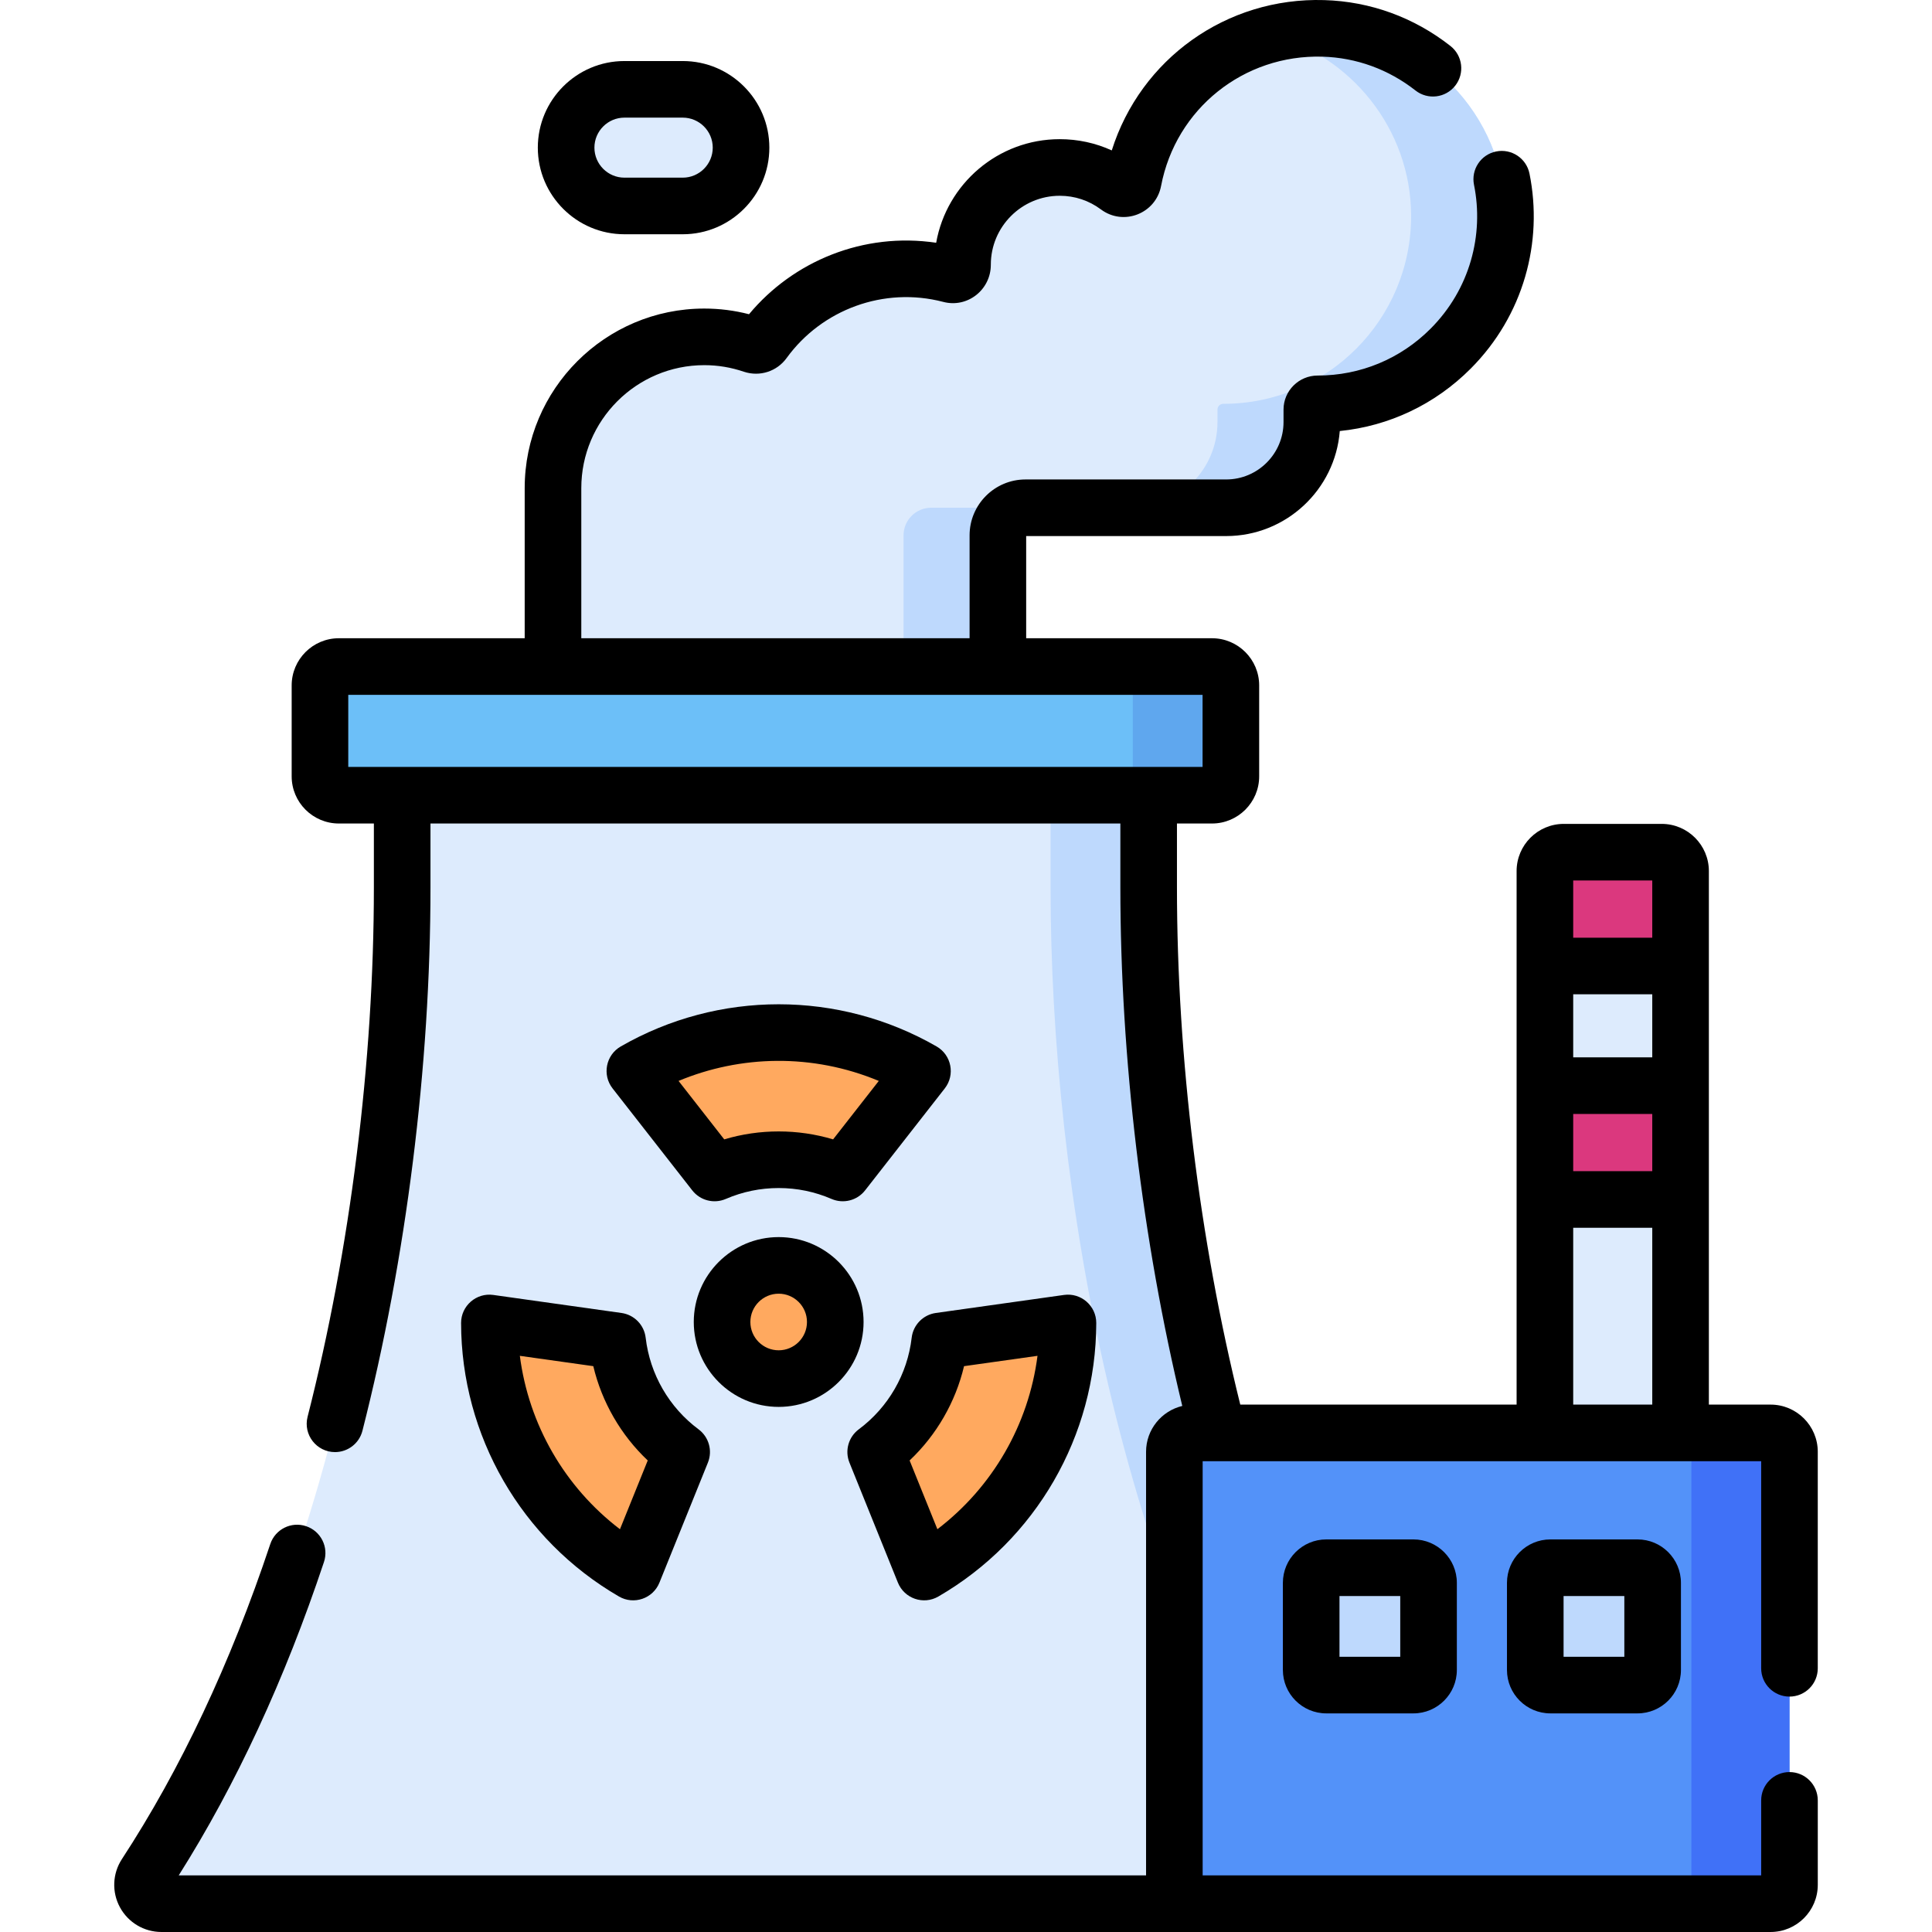 <svg id="Capa_1" enable-background="new 0 0 512 512" height="512" viewBox="0 0 512 512" width="512" xmlns="http://www.w3.org/2000/svg"><g><g><g><path d="m350.706 7.522c-24.94-.736-45.896 16.888-50.373 40.358-.362 1.895-2.553 2.759-4.099 1.604-4.293-3.206-9.619-5.106-15.389-5.106-14.228 0-25.762 11.534-25.762 25.762v.037c.003 1.711-1.558 3.01-3.213 2.576-3.764-.986-7.712-1.516-11.786-1.516-15.505 0-29.234 7.583-37.695 19.24-.654.901-1.823 1.277-2.876.919-4.042-1.373-8.371-2.125-12.878-2.125-22.141 0-40.09 17.949-40.09 40.09v60.159h117.904v-47.647c0-4.041 3.276-7.316 7.316-7.316h53.175c12.54 0 22.705-10.165 22.705-22.705v-3.32c0-.846.694-1.514 1.54-1.513h.016c27.539 0 49.853-22.372 49.759-49.933-.091-26.651-21.615-48.778-48.254-49.564z" fill="#ddebfd"/><path d="m239.449 141.873v47.647h25v-47.647c0-4.041 3.276-7.316 7.316-7.316h-25c-4.04 0-7.316 3.275-7.316 7.316z" fill="#bed9fd"/><path d="m350.706 7.522c-4.867-.144-9.578.42-14.049 1.582 21.345 5.571 37.224 25.102 37.303 47.981.094 27.561-22.22 49.933-49.759 49.933h-.016c-.846-.001-1.54.667-1.54 1.513v3.32c0 12.54-10.165 22.705-22.705 22.705h25c12.54 0 22.705-10.165 22.705-22.705v-3.32c0-.847.694-1.514 1.54-1.513h.016c27.539 0 49.853-22.372 49.759-49.933-.091-26.65-21.615-48.777-48.254-49.563z" fill="#bed9fd"/><path d="m304.413 235.212v-40.692c0-2.761-2.239-5-5-5h-187.831c-2.761 0-5 2.239-5 5v40.692c0 78.968-18.068 185.208-67.998 261.579-2.167 3.314.239 7.709 4.199 7.709h325.431c3.96 0 6.365-4.395 4.199-7.709-49.932-76.372-68-182.612-68-261.579z" fill="#ddebfd"/><path d="m372.411 496.791c-49.93-76.371-67.998-182.611-67.998-261.579v-40.692c0-2.761-2.239-5-5-5h-26c2.761 0 5 2.239 5 5v40.691c0 78.968 18.068 185.208 67.998 261.579 2.167 3.314-.239 7.709-4.199 7.709h26c3.96.001 6.366-4.394 4.199-7.708z" fill="#bed9fd"/><g fill="#ffa95f"><circle cx="206.359" cy="350.341" r="15"/><path d="m168.25 283.82 21.122 27.026c5.214-2.251 10.957-3.505 16.988-3.505s11.773 1.254 16.988 3.505l21.122-27.026c-11.236-6.463-24.243-10.18-38.109-10.18s-26.875 3.718-38.111 10.18z"/><path d="m167.805 416.606 12.845-31.805c-4.557-3.39-8.514-7.736-11.529-12.959-3.016-5.223-4.801-10.823-5.458-16.464l-33.966-4.779c.021 12.962 3.305 26.085 10.239 38.094s16.654 21.413 27.869 27.913z"/><path d="m283.023 350.598-33.966 4.779c-.657 5.642-2.443 11.241-5.458 16.464-3.016 5.223-6.972 9.569-11.529 12.959l12.845 31.805c11.215-6.5 20.938-15.905 27.871-27.914s10.216-25.13 10.237-38.093z"/></g><path d="m84.795 181.639v24.097c0 2.761 2.239 5 5 5h231.403c2.761 0 5-2.239 5-5v-24.097c0-2.761-2.239-5-5-5h-231.403c-2.761 0-5 2.239-5 5z" fill="#6cbff8"/><path d="m321.199 176.639h-26c2.761 0 5 2.239 5 5v24.097c0 2.761-2.239 5-5 5h26c2.761 0 5-2.239 5-5v-24.097c0-2.761-2.239-5-5-5z" fill="#5fa7ee"/><path d="m180.935 54.579h-15.451c-8.535 0-15.454-6.919-15.454-15.454s6.919-15.454 15.454-15.454h15.451c8.535 0 15.454 6.919 15.454 15.454s-6.919 15.454-15.454 15.454z" fill="#ddebfd"/><path d="m469.233 379.736h-153.014c-2.761 0-5 2.239-5 5v114.764c0 2.761 2.239 5 5 5h153.014c2.761 0 5-2.239 5-5v-114.764c0-2.762-2.239-5-5-5z" fill="#5392f9"/><path d="m469.233 379.736h-26c2.761 0 5 2.239 5 5v114.764c0 2.761-2.239 5-5 5h26c2.761 0 5-2.239 5-5v-114.764c0-2.762-2.239-5-5-5z" fill="#4071f7"/><g fill="#bed9fd"><path d="m374.584 446.564h-23.103c-2.209 0-4-1.791-4-4v-23.103c0-2.209 1.791-4 4-4h23.103c2.209 0 4 1.791 4 4v23.103c0 2.209-1.791 4-4 4z"/><path d="m433.97 446.564h-23.103c-2.209 0-4-1.791-4-4v-23.103c0-2.209 1.791-4 4-4h23.103c2.209 0 4 1.791 4 4v23.103c0 2.209-1.79 4-4 4z"/></g><g><path d="m409.419 230.838v148.897h35.953v-148.897c0-2.761-2.239-5-5-5h-25.953c-2.762 0-5 2.239-5 5z" fill="#ddebfd"/><g fill="#db387e"><path d="m409.419 230.838v25.162h35.953v-25.162c0-2.761-2.239-5-5-5h-25.953c-2.762 0-5 2.239-5 5z"/><path d="m409.419 287.706h35.953v30.162h-35.953z"/></g></g></g></g><g><path d="m206.356 327.843c-12.407 0-22.5 10.093-22.5 22.5 0 12.406 10.093 22.499 22.5 22.499s22.5-10.093 22.5-22.499c0-12.407-10.093-22.5-22.5-22.5zm0 29.999c-4.136 0-7.5-3.364-7.5-7.5s3.364-7.5 7.5-7.5 7.5 3.364 7.5 7.5-3.364 7.5-7.5 7.5z"/><path d="m248.205 277.32c-25.888-14.889-57.771-14.911-83.697 0-3.956 2.276-4.976 7.53-2.17 11.12l21.122 27.026c2.101 2.689 5.75 3.621 8.882 2.268 4.443-1.918 9.158-2.891 14.015-2.891s9.572.973 14.015 2.891c3.132 1.352 6.782.42 8.883-2.268l21.121-27.026c2.81-3.597 1.778-8.848-2.171-11.12zm-27.422 24.625c-9.357-2.803-19.484-2.807-28.853 0l-12.105-15.489c16.373-6.824 35.447-7.343 53.064 0z"/><path d="m122.193 350.612c.05 29.864 15.97 57.486 41.849 72.483 3.948 2.289 9.009.544 10.715-3.68l12.845-31.805c1.278-3.163.259-6.79-2.478-8.826-7.8-5.802-12.888-14.599-14.015-24.274-.395-3.389-3.027-6.084-6.405-6.559l-33.966-4.778c-4.501-.641-8.552 2.87-8.545 7.439zm35.037 11.435c2.25 9.501 7.311 18.277 14.427 24.988l-7.361 18.228c-14.623-11.171-24.165-27.674-26.532-45.954z"/><path d="m237.956 419.415c1.707 4.226 6.771 5.967 10.715 3.68 25.838-14.974 41.799-42.575 41.849-72.483.007-4.559-4.03-8.078-8.545-7.439l-33.966 4.778c-3.378.475-6.01 3.17-6.405 6.558-1.125 9.657-6.198 18.46-14.015 24.275-2.737 2.036-3.754 5.663-2.477 8.826zm17.527-57.368 19.467-2.739c-2.362 18.247-11.884 34.765-26.532 45.954l-7.361-18.228c7.121-6.717 12.176-15.488 14.426-24.987z"/><path d="m165.481 62.082h15.451c12.657 0 22.954-10.297 22.954-22.954s-10.297-22.954-22.954-22.954h-15.451c-12.657 0-22.954 10.297-22.954 22.954s10.297 22.954 22.954 22.954zm0-30.908h15.451c4.386 0 7.954 3.568 7.954 7.954s-3.568 7.954-7.954 7.954h-15.451c-4.386 0-7.954-3.568-7.954-7.954s3.568-7.954 7.954-7.954z"/><path d="m474.228 449.618c4.142 0 7.5-3.358 7.5-7.5v-57.382c0-6.892-5.607-12.5-12.5-12.5h-16.361v-141.396c0-6.893-5.607-12.5-12.5-12.5h-25.952c-6.893 0-12.5 5.607-12.5 12.5v141.397h-73.23c-10.827-43.632-16.779-92.039-16.779-137.025v-16.973h9.289c6.893 0 12.5-5.607 12.5-12.5v-24.097c0-6.893-5.607-12.5-12.5-12.5h-49.248v-27.079h52.99c15.859 0 28.902-12.282 30.118-27.834 13.113-1.323 25.263-7.08 34.694-16.541 14.028-14.073 19.247-33.573 15.579-51.683-.822-4.06-4.78-6.686-8.839-5.862-4.06.822-6.684 4.78-5.862 8.839 2.673 13.201-1.054 27.635-11.501 38.116-7.986 8.012-18.615 12.425-29.928 12.425-4.99 0-9.05 4.042-9.05 9.01v3.32c0 8.387-6.823 15.21-15.21 15.21h-53.17c-8.172 0-14.82 6.644-14.82 14.81v27.269h-102.9v-39.779c0-17.97 14.62-32.59 32.59-32.59 3.576 0 7.09.581 10.518 1.751 4.187 1.382 8.735-.083 11.302-3.637 9.342-12.876 25.788-18.976 41.477-14.888 6.43 1.718 12.661-3.199 12.642-9.856 0-10.068 8.191-18.26 18.26-18.26 3.967 0 7.738 1.249 10.897 3.605 5.999 4.49 14.57 1.129 15.96-6.199 3.906-20.469 21.911-34.88 42.792-34.269 8.973.263 17.49 3.363 24.631 8.964 3.258 2.556 7.973 1.987 10.53-1.272s1.987-7.974-1.272-10.53c-9.682-7.594-21.249-11.798-33.45-12.155-25.974-.773-48.665 15.654-56.297 39.836-4.292-1.962-8.963-2.979-13.792-2.979-16.345 0-29.974 11.851-32.745 27.455-19.259-2.875-37.885 4.863-49.596 18.938-3.86-.999-7.835-1.503-11.859-1.503-26.241 0-47.59 21.349-47.59 47.59v39.779h-49.253c-6.893 0-12.5 5.607-12.5 12.5v24.097c0 6.893 5.607 12.5 12.5 12.5h9.285v16.973c0 46.024-6.239 95.834-17.567 140.256-1.213 4.757 2.392 9.355 7.273 9.355 3.347 0 6.397-2.257 7.262-5.648 11.628-45.598 18.032-96.724 18.032-143.963v-16.973h182.829v16.973c0 45.047 5.804 93.451 16.408 137.379-5.496 1.313-9.599 6.254-9.599 12.146v112.262h-256.357c15.164-23.993 28.104-51.909 38.494-83.057 1.311-3.929-.812-8.177-4.742-9.488-3.929-1.312-8.177.812-9.488 4.742-10.549 31.627-23.779 59.717-39.331 83.502-2.498 3.839-2.693 8.727-.507 12.755 2.189 4.037 6.402 6.545 10.993 6.545h426.451c6.893 0 12.5-5.607 12.5-12.5v-22.382c0-4.142-3.358-7.5-7.5-7.5s-7.5 3.358-7.5 7.5v19.883h-148.014v-109.763h148.013v54.882c0 4.141 3.358 7.499 7.5 7.499zm-381.935-265.477h226.402v19.097h-226.402zm345.574 96.066h-20.952v-16.706h20.952zm-20.952 15h20.952v15.162h-20.952zm20.952-61.867v15.162h-20.952v-15.162zm-20.952 92.029h20.952v46.868h-20.952z"/><path d="m351.477 407.961c-6.341 0-11.5 5.159-11.5 11.5v23.103c0 6.341 5.159 11.5 11.5 11.5h23.103c6.341 0 11.5-5.159 11.5-11.5v-23.103c0-6.341-5.159-11.5-11.5-11.5zm19.603 31.103h-16.103v-16.103h16.103z"/><path d="m410.863 407.961c-6.341 0-11.5 5.159-11.5 11.5v23.103c0 6.341 5.159 11.5 11.5 11.5h23.103c6.341 0 11.5-5.159 11.5-11.5v-23.103c0-6.341-5.159-11.5-11.5-11.5zm19.603 31.103h-16.103v-16.103h16.103z"/></g></g></svg>